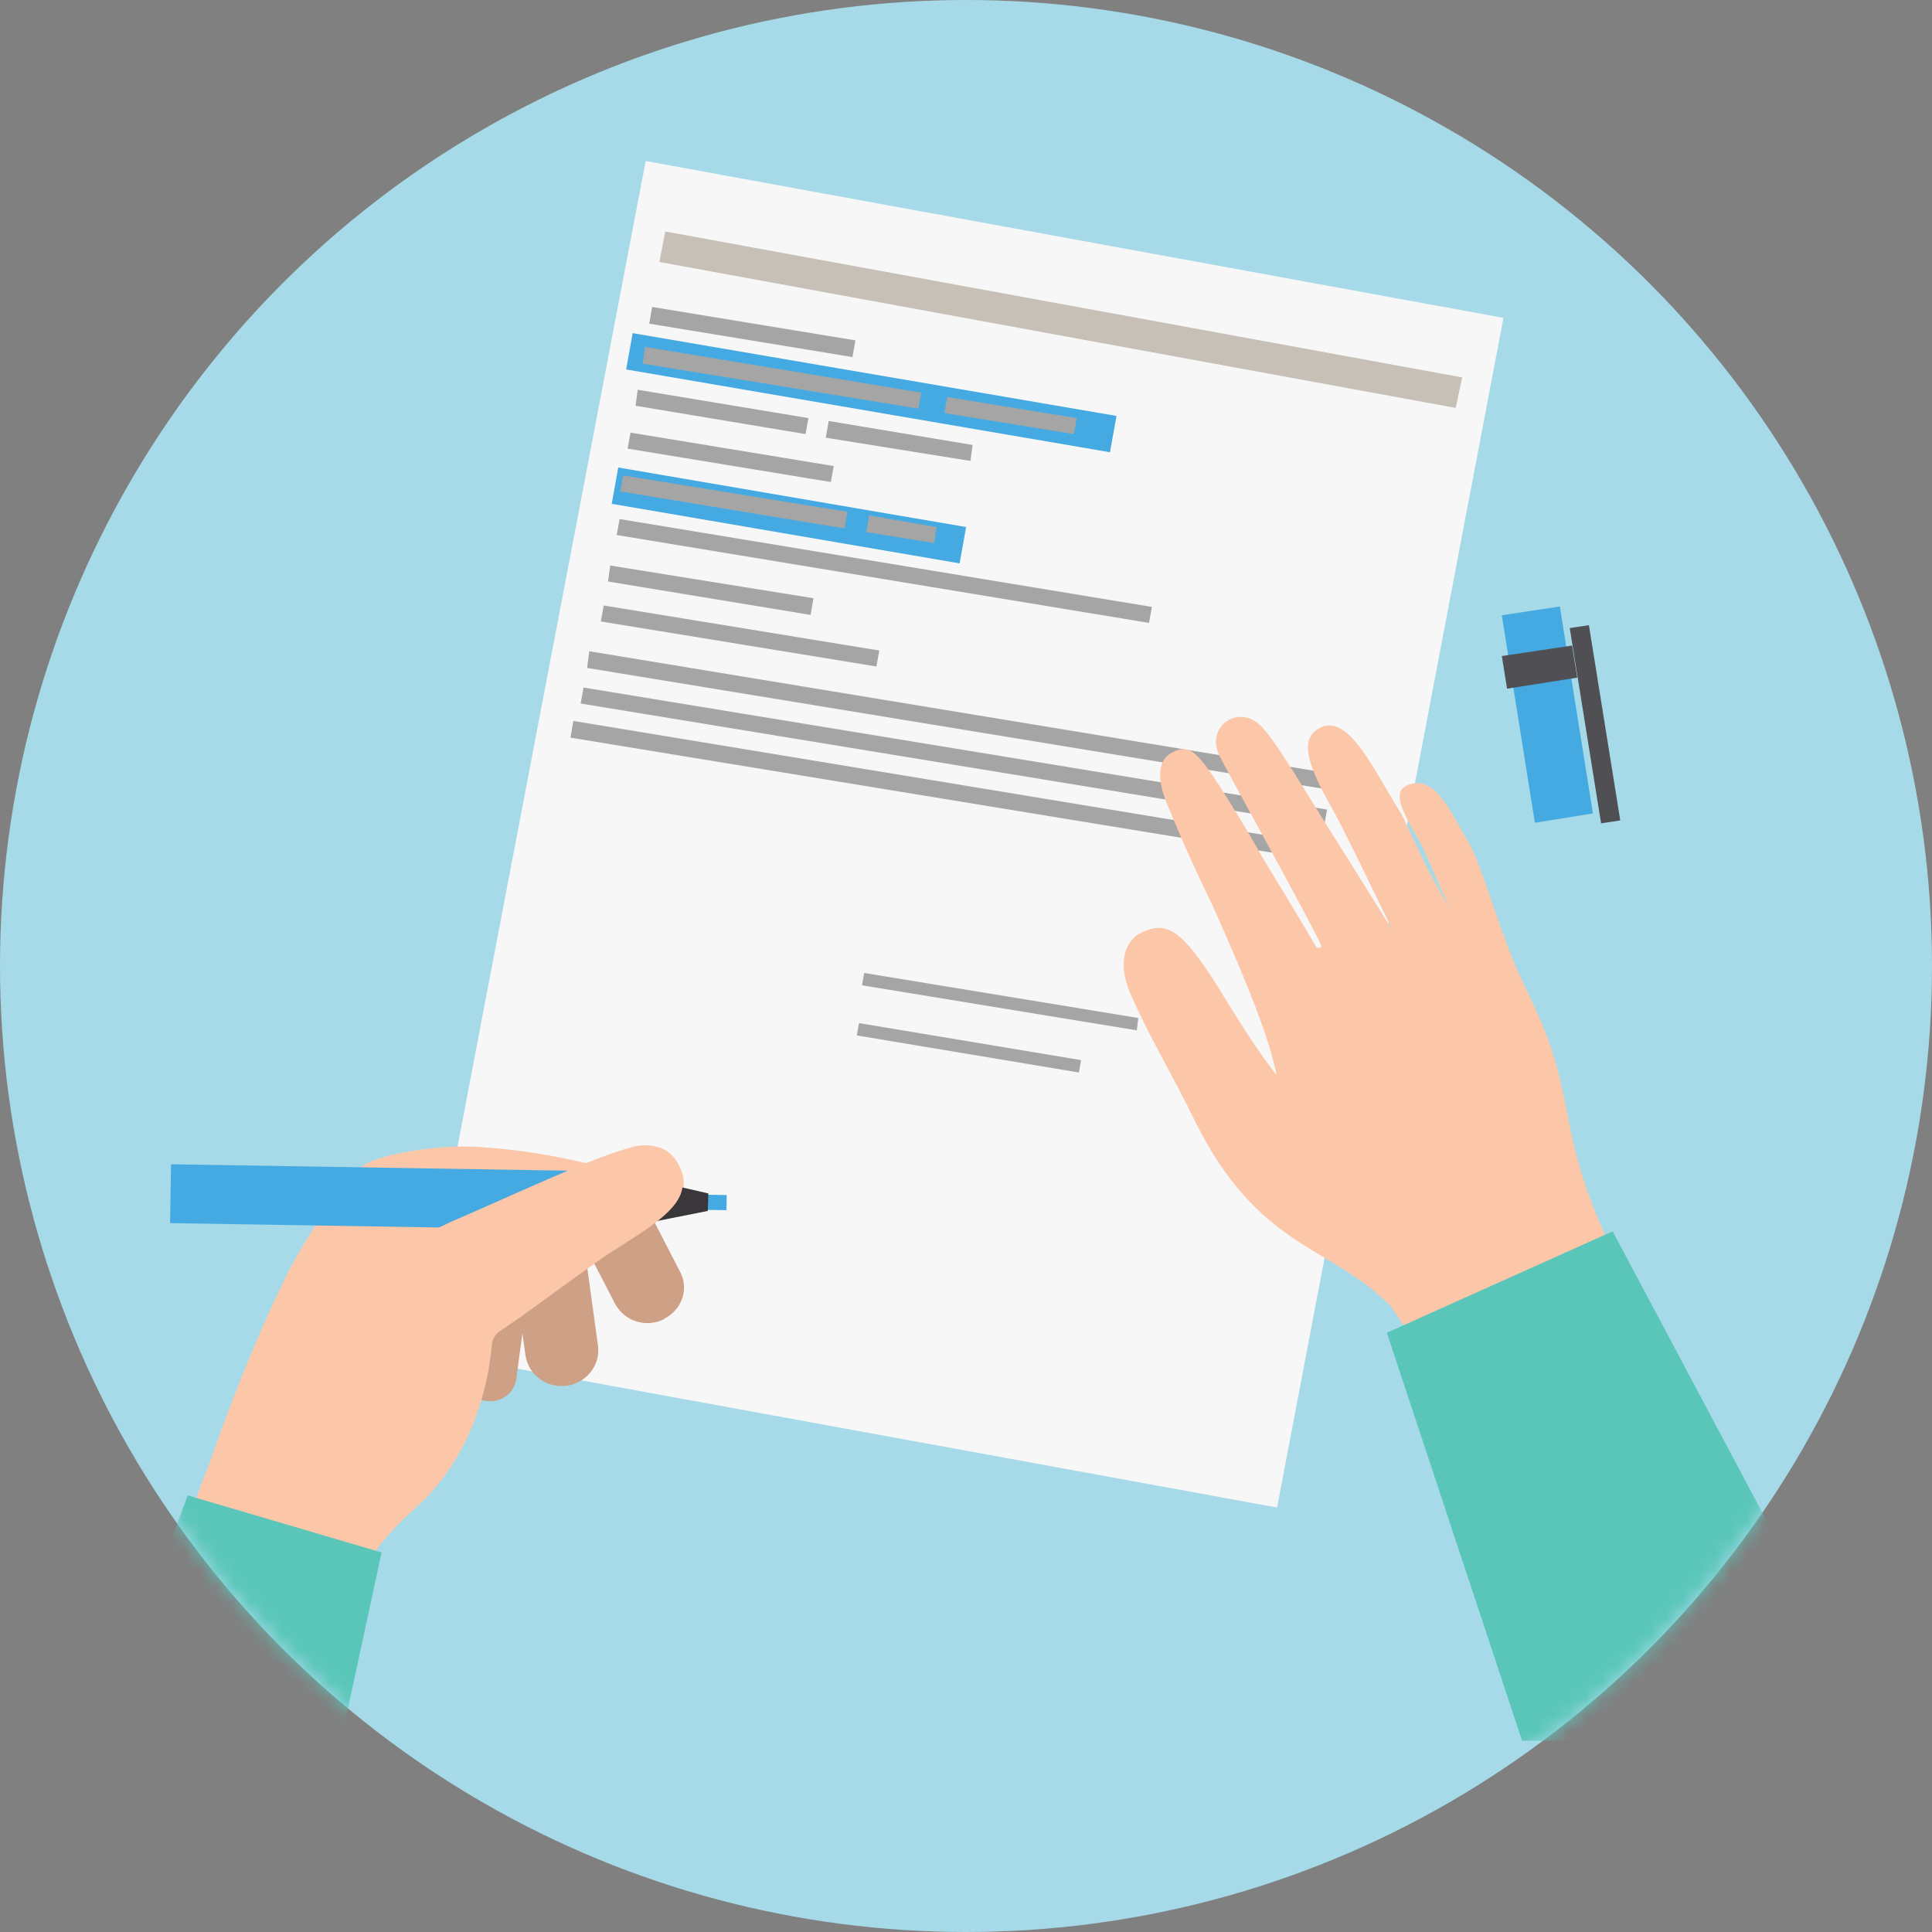 <svg width="120" height="120" viewBox="0 0 120 120" fill="none" xmlns="http://www.w3.org/2000/svg">
<rect x="0" y="0" width="120" height="120" fill="#808080" stroke="none"/>
<circle cx="60" cy="60" r="60" fill="#A6DAE8"/>
<mask id="mask0" mask-type="alpha" maskUnits="userSpaceOnUse" x="0" y="0" width="120" height="120">
<circle cx="60" cy="60" r="60" fill="#A6DAE8"/>
</mask>
<g mask="url(#mask0)">
<path d="M25.999 83.891L79.322 93.635L93.383 19.744L40.105 10L25.999 83.891Z" fill="#F7F7F8"/>
<path d="M40.958 16.271L90.418 25.338L90.822 23.443L41.318 14.376L40.958 16.271Z" fill="#C6C0B6"/>
<path d="M52.949 22.179L40.326 20.104L40.506 19.066L53.129 21.141L52.949 22.179Z" fill="#A5A5A5"/>
<path d="M68.943 28.09L38.89 22.947L39.295 20.692L69.348 25.834L68.943 28.09Z" fill="#45AAE1"/>
<path d="M59.603 34.992L37.996 31.293L38.4 29.037L60.008 32.736L59.603 34.992Z" fill="#45AAE1"/>
<path d="M57.039 25.382L39.924 22.585L40.058 21.547L57.219 24.389L57.039 25.382Z" fill="#A5A5A5"/>
<path d="M50.346 38.194L37.767 36.119L37.902 35.127L50.525 37.157L50.346 38.194Z" fill="#A5A5A5"/>
<path d="M54.434 41.397L37.318 38.6L37.498 37.608L54.613 40.405L54.434 41.397Z" fill="#A5A5A5"/>
<path d="M66.699 26.962L58.658 25.653L58.838 24.661L66.879 25.969L66.699 26.962Z" fill="#A5A5A5"/>
<path d="M50.033 26.962L39.476 25.202L39.611 24.21L50.213 25.969L50.033 26.962Z" fill="#A5A5A5"/>
<path d="M60.275 28.63L51.291 27.187L51.471 26.149L60.41 27.638L60.275 28.63Z" fill="#A5A5A5"/>
<path d="M51.605 29.94L38.982 27.865L39.162 26.872L51.785 28.947L51.605 29.94Z" fill="#A5A5A5"/>
<path d="M52.457 32.825L38.531 30.525L38.711 29.532L52.637 31.788L52.457 32.825Z" fill="#A5A5A5"/>
<path d="M70.611 63.997L53.541 61.2L53.676 60.433L70.701 63.23L70.611 63.997Z" fill="#A5A5A5"/>
<path d="M67.012 66.614L53.221 64.313L53.355 63.547L67.147 65.847L67.012 66.614Z" fill="#A5A5A5"/>
<path d="M58.027 33.728L53.805 33.051L53.984 32.013L58.162 32.735L58.027 33.728Z" fill="#A5A5A5"/>
<path d="M71.367 38.69L38.304 33.231L38.484 32.239L71.547 37.697L71.367 38.69Z" fill="#A5A5A5"/>
<path d="M82.647 49.066L36.466 41.487L36.601 40.45L82.826 48.073L82.647 49.066Z" fill="#A5A5A5"/>
<path d="M82.246 51.276L36.066 43.697L36.245 42.705L82.426 50.284L82.246 51.276Z" fill="#A5A5A5"/>
<path d="M81.658 53.395L35.433 45.817L35.613 44.779L81.793 52.403L81.658 53.395Z" fill="#A5A5A5"/>
<path d="M70.927 57.909C72.405 57.221 73.306 57.692 75.289 60.733C76.118 62 77.668 64.715 79.291 66.779C78.894 64.679 77.56 61.24 75.361 56.352C75.001 55.556 73.955 53.528 72.477 49.908C72.008 48.75 71.684 47.229 72.909 46.686C73.919 46.215 74.424 46.722 76.046 49.293C77.812 52.08 77.993 52.587 78.822 53.927C79.976 55.809 81.778 58.85 81.778 58.85C81.778 58.85 82.247 59.031 81.958 58.488C80.444 55.483 76.082 47.664 75.722 46.903C74.892 45.13 76.875 43.754 78.245 45.021C79.11 45.781 81.273 49.474 82.716 51.755C83.689 53.275 86.501 57.8 86.501 57.8C86.501 57.8 83.4 51.356 82.788 50.306C80.985 47.157 80.805 45.817 81.995 45.202C83.797 44.297 85.347 47.881 87.042 50.56C87.33 51.031 88.376 53.601 89.529 55.52C89.637 55.737 89.926 56.171 90.034 56.388C89.385 54.977 88.484 52.841 88.231 52.37C86.897 50.125 86.501 49.112 87.474 48.75C89.169 48.098 90.106 50.451 91.26 52.406C92.017 53.709 92.846 56.931 94.18 60.117C95.009 62.036 96.055 63.701 96.812 66.706C97.605 69.892 97.641 72.426 100.056 77.495C101.21 79.956 103.373 83.83 103.373 83.83L91.188 88.174L86.393 81.151C82.788 77.386 78.137 77.639 74.171 69.53C72.873 66.851 71.576 64.751 70.35 62.036C69.34 59.936 69.809 58.416 70.927 57.909Z" fill="#FCC7A9"/>
<path d="M94.54 108.121L117 108.121L100.164 76.48L86.14 82.779L94.54 108.121Z" fill="#59C6B9"/>
<path d="M30.192 87.014C29.255 86.906 28.606 86.073 28.75 85.204L29.508 79.593L32.824 80.028L32.067 85.639C31.959 86.508 31.13 87.159 30.192 87.014Z" fill="#CEA086"/>
<path d="M35.2 86.074L35.164 86.074C33.938 86.219 32.82 85.386 32.64 84.192L31.595 76.589L36.101 76.01L37.146 83.613C37.291 84.807 36.425 85.893 35.2 86.074Z" fill="#CEA086"/>
<path d="M13.065 90.744C13.065 90.744 15.012 84.915 17.68 79.448C19.086 76.516 21.79 72.86 22.691 72.317C23.556 71.773 26.801 71.086 29.577 71.231C32.894 71.412 35.633 72.063 36.535 72.28C36.535 72.28 27.125 76.154 27.125 76.299C27.486 76.19 27.882 76.009 28.351 75.828C32.641 74.091 36.967 71.954 39.455 71.303C40.464 71.049 41.51 71.122 42.159 72.353C42.663 73.33 42.627 74.199 41.546 75.249C40.897 75.901 39.888 76.552 38.409 77.493C36.282 78.833 33.146 81.295 31.055 82.671C30.767 82.852 30.586 83.177 30.55 83.503C30.334 86.146 29.288 90.526 25.828 93.64C23.16 96.029 22.294 97.803 21.681 99.287C19.555 98.636 11.155 96.174 11.155 96.174C11.155 96.174 11.876 93.676 13.065 90.744Z" fill="#FCC7A9"/>
<path d="M38.02 72.759L10.623 72.315L10.564 75.971L37.961 76.415L38.02 72.759Z" fill="#45AAE1"/>
<path d="M45.138 74.226L38.217 74.114L38.202 75.055L45.123 75.167L45.138 74.226Z" fill="#45AAE1"/>
<path d="M96.885 37.671L93.279 38.214L95.334 51.102L98.939 50.523L96.885 37.671Z" fill="#45AAE1"/>
<path d="M97.969 42.088L93.606 42.776L93.282 40.748L97.644 40.097L97.969 42.088Z" fill="#504F53"/>
<path d="M100.637 50.958L99.447 51.139L97.5 39.011L98.69 38.83L100.637 50.958Z" fill="#504F53"/>
<path d="M43.998 74.127L43.962 75.214L37.941 76.408L38.014 72.752L43.998 74.127Z" fill="#39373A"/>
<path d="M23.701 96.427L21.178 108.121L6 108.121L11.66 92.88L23.701 96.427Z" fill="#59C6B9"/>
<path d="M41.26 81.911L41.224 81.947C40.106 82.49 38.772 82.055 38.195 80.969L34.662 74.127L38.7 72.136L42.233 78.978C42.81 80.028 42.377 81.332 41.26 81.911Z" fill="#CEA086"/>
<path d="M27.093 76.299C27.453 76.191 27.85 75.937 28.319 75.756C32.501 73.946 36.827 71.883 39.315 71.231C40.324 70.978 41.441 71.159 42.09 72.389C42.595 73.367 42.559 74.236 41.478 75.286C40.829 75.937 39.819 76.589 38.341 77.53C36.214 78.87 33.078 81.331 30.986 82.707C30.734 82.852 27.093 76.154 27.093 76.299Z" fill="#FCC7A9"/>
</g>
</svg>
